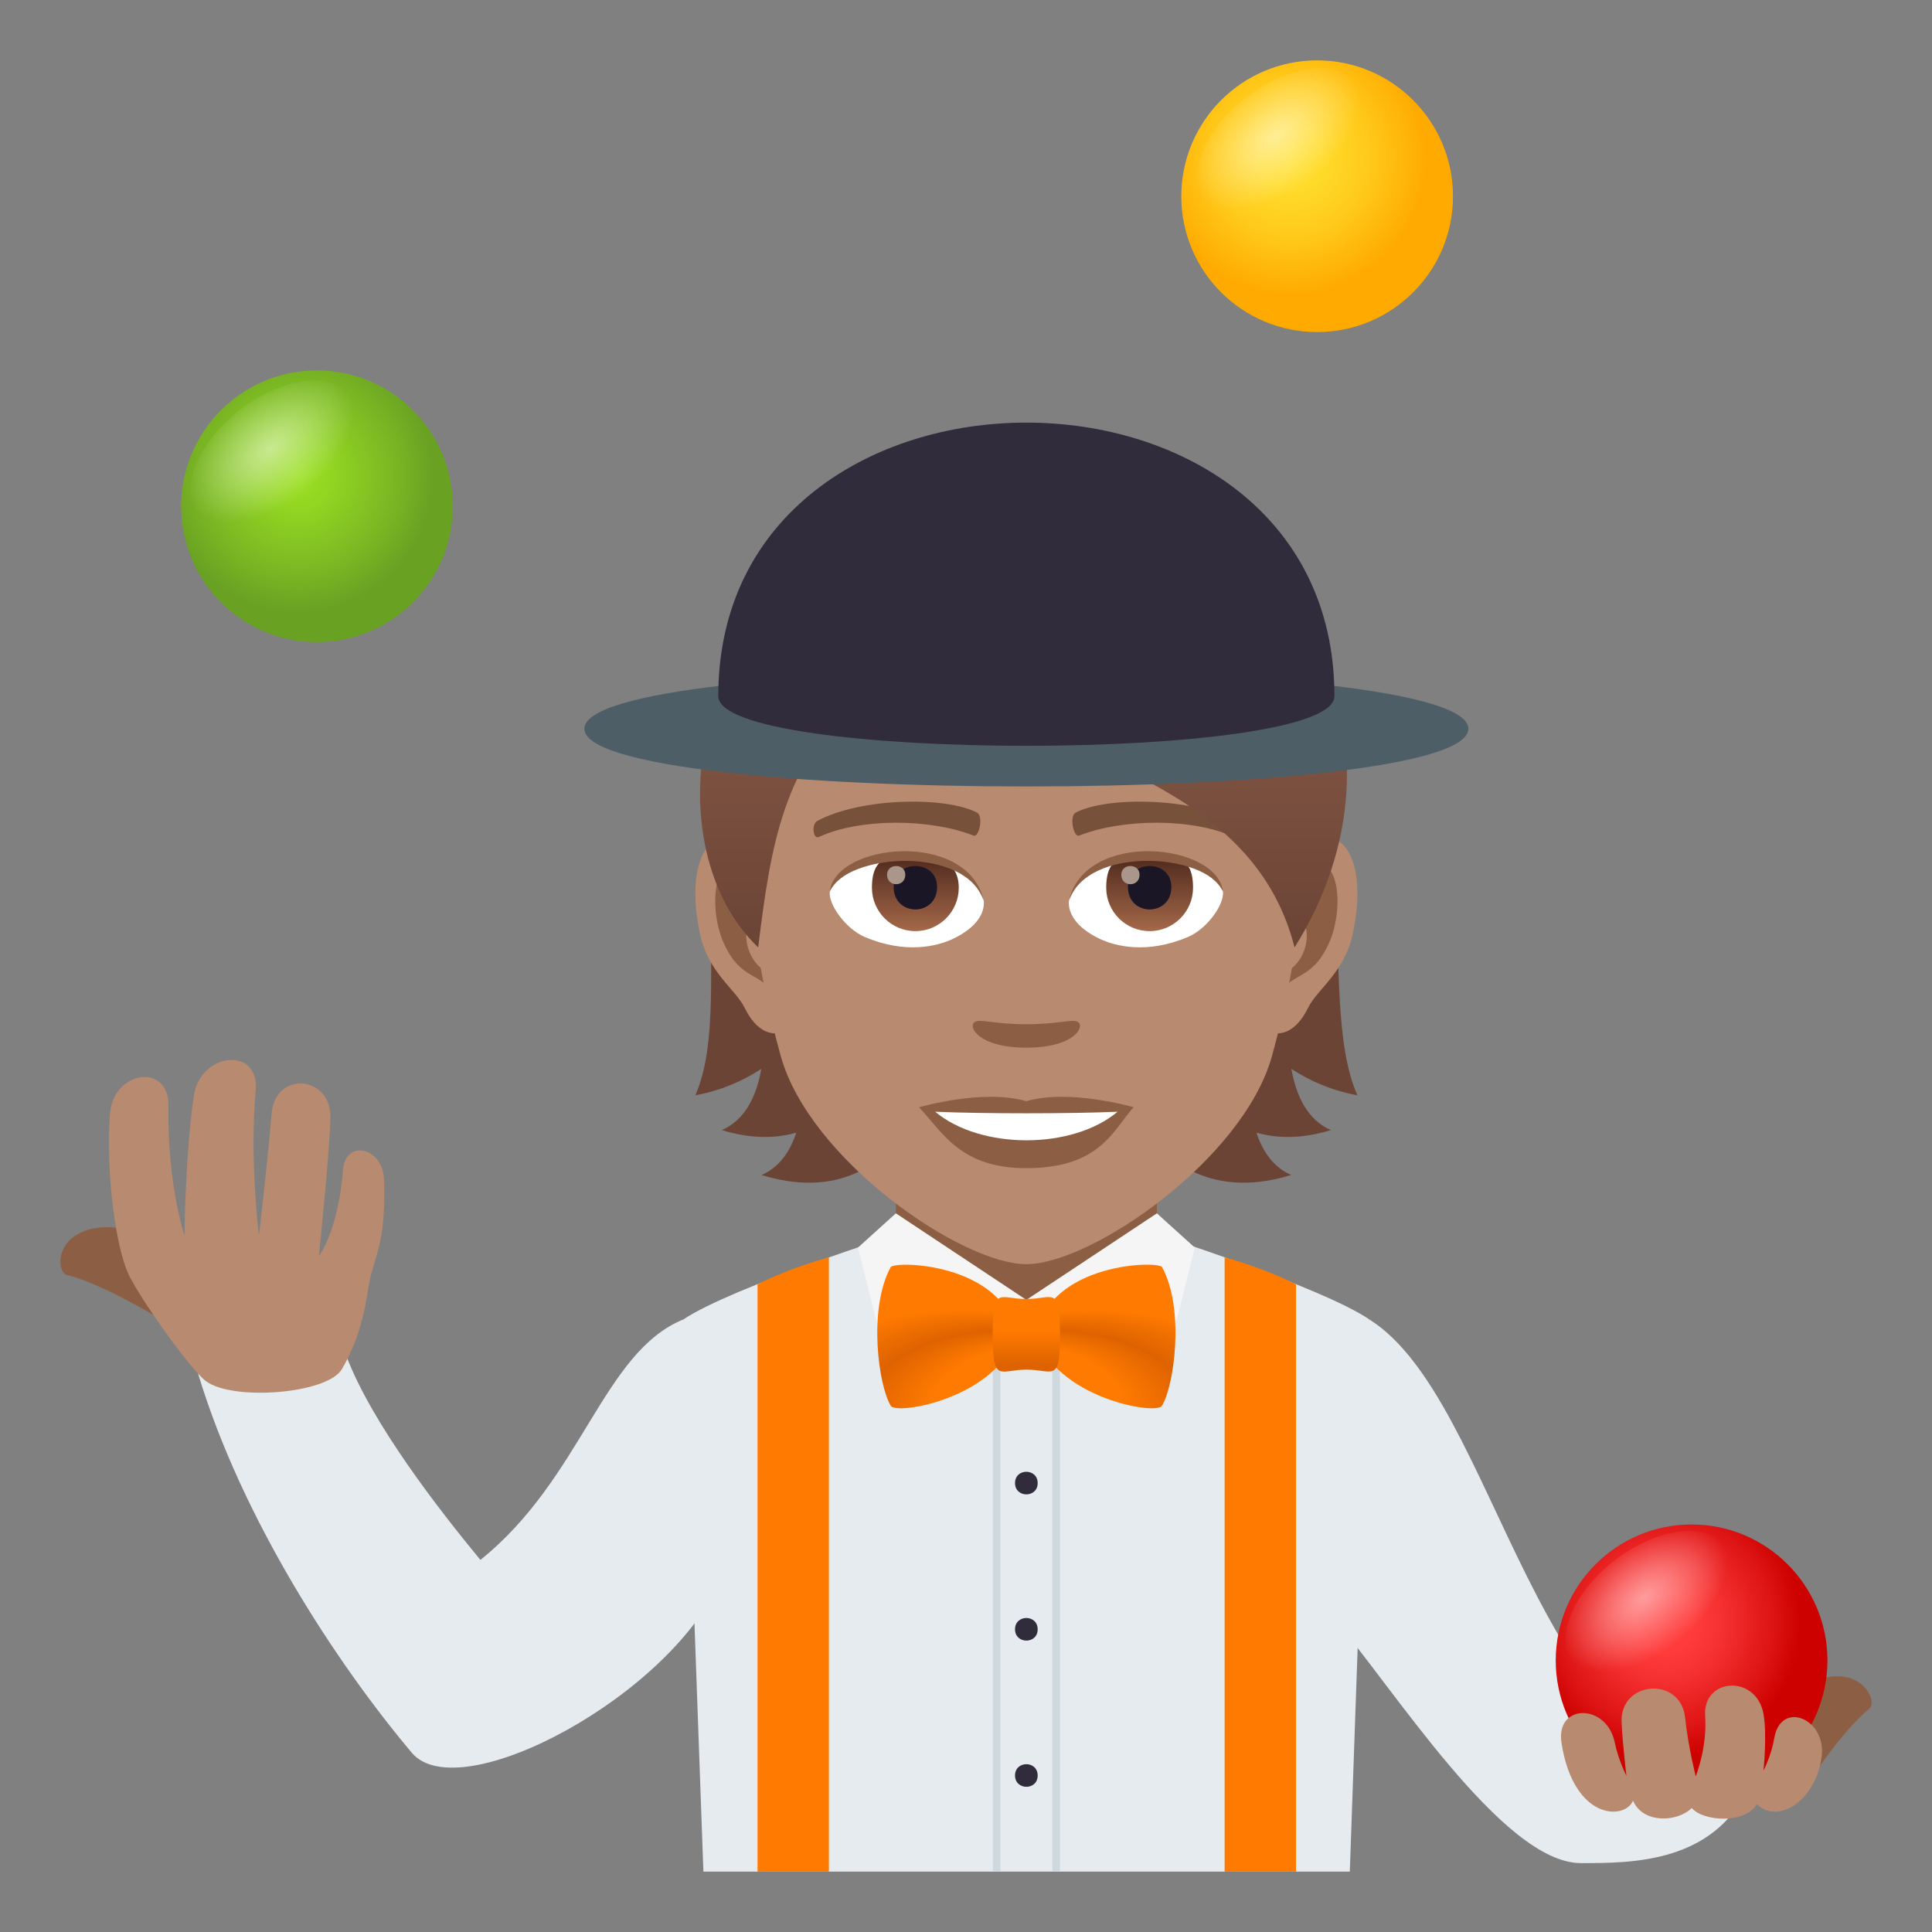 <?xml version="1.0" encoding="utf-8"?>
<!-- Generator: Adobe Illustrator 15.0.0, SVG Export Plug-In . SVG Version: 6.00 Build 0)  -->
<!DOCTYPE svg PUBLIC "-//W3C//DTD SVG 1.1//EN" "http://www.w3.org/Graphics/SVG/1.1/DTD/svg11.dtd">
<svg version="1.1" id="Layer_1" xmlns:x="http://ns.adobe.com/Extensibility/1.0/" xmlns:i="http://ns.adobe.com/AdobeIllustrator/10.0/" xmlns:graph="http://ns.adobe.com/Graphs/1.0/"
	 xmlns="http://www.w3.org/2000/svg" xmlns:xlink="http://www.w3.org/1999/xlink" xmlns:a="http://ns.adobe.com/AdobeSVGViewerExtensions/3.0/"
	 x="0px" y="0px" width="64px" height="64px" viewBox="0 0 64 64" enable-background="new 0 0 64 64" xml:space="preserve">
<rect x="0" y="0" width="64" height="64" fill="#808080" stroke="none"/>
<path fill="#E6EBEF" d="M22.643,43.705c-2.673,1.084-3.35,5.258-6.729,7.969c-1.406-1.703-3.588-4.521-4.436-6.74
	c0,0-3.387-0.672-4.916,0.57c1.453,4.814,4.578,9.586,7.078,12.557c1.582,1.881,8.688-1.941,10.268-5.82
	C23.908,52.24,24.168,50.504,22.643,43.705z"/>
<path fill="#8C5F44" d="M5.376,43.734c0.451,0.211,1.611-2.158,1.162-2.369c0,0-2.301-0.738-3.025-0.715
	c-1.711,0.055-1.691,1.486-1.287,1.588C3.412,42.525,5.376,43.734,5.376,43.734z"/>
<path fill="#B88A6F" d="M5.582,36.65c-0.049,2.545,0.531,4.285,0.531,4.285c0-1.25,0.139-3.623,0.313-4.66
	c0.238-1.436,2.176-1.604,2.045-0.158c-0.209,2.311,0.107,4.803,0.107,4.803S8.841,38.721,9,36.871
	c0.121-1.398,1.973-1.254,1.945,0.148c-0.021,1.131-0.381,4.594-0.381,4.594s0.641-0.834,0.797-2.852
	c0.082-1.053,1.326-0.74,1.359,0.301c0.061,1.854-0.203,2.326-0.438,3.197c-0.125,0.465-0.174,1.764-0.955,3.094
	c-0.484,0.824-3.602,1.061-4.5,0.404c-0.51-0.373-2.197-2.746-2.576-3.559c-0.408-0.881-0.748-3.271-0.609-5.289
	C3.744,35.453,5.611,35.189,5.582,36.65z"/>
<path fill="#E6EBEF" d="M45.356,43.705c4.265,2.668,5.408,14.734,12.58,15.484c-1.176,2.533-3.877,2.529-5.564,2.529
	c-2.604,0-6.24-5.859-8.354-8.313C44.019,53.406,43.831,50.504,45.356,43.705z"/>
<path fill="#E6EBEF" d="M22.643,43.705c1.597-1.072,7.313-2.895,7.313-2.895h8.14c0,0,5.673,1.816,7.26,2.895L44.714,62H23.301
	L22.643,43.705z"/>
<rect x="34.86" y="40.811" fill="#CFD8DD" width="0.25" height="21.189"/>
<rect x="32.888" y="40.811" fill="#CFD8DD" width="0.25" height="21.189"/>
<path fill="#FF7A00" d="M25.094,42.545c1.177-0.592,2.364-0.891,2.364-0.891V62h-2.364V42.545z"/>
<path fill="#FF7A00" d="M42.931,42.545c-1.178-0.592-2.364-0.891-2.364-0.891V62h2.364V42.545z"/>
<path fill="#8C5F44" d="M59.759,59.262c-0.313,0.375-2.43-1.277-2.121-1.654c0,0,1.74-1.619,2.404-1.896
	c1.568-0.658,2.197,0.639,1.877,0.896C60.983,57.359,59.759,59.262,59.759,59.262z"/>
<radialGradient id="SVGID_1_" cx="55.161" cy="53.75" r="4.5" gradientUnits="userSpaceOnUse">
	<stop  offset="0.212" style="stop-color:#FF3B3B"/>
	<stop  offset="0.418" style="stop-color:#F63131"/>
	<stop  offset="0.771" style="stop-color:#DE1615"/>
	<stop  offset="1" style="stop-color:#CC0100"/>
	<a:midPointStop  offset="0.212" style="stop-color:#FF3B3B"/>
	<a:midPointStop  offset="0.588" style="stop-color:#FF3B3B"/>
	<a:midPointStop  offset="1" style="stop-color:#CC0100"/>
</radialGradient>
<path fill="url(#SVGID_1_)" d="M56.036,50.5c-2.484,0-4.5,2.018-4.5,4.504c0,2.484,2.016,4.496,4.5,4.496
	c2.482,0,4.5-2.012,4.5-4.496C60.536,52.518,58.519,50.5,56.036,50.5z"/>
<radialGradient id="SVGID_2_" cx="633.465" cy="-21.296" r="3.202" gradientTransform="matrix(0.358 0.465 -0.792 0.61 -189.208 -228.648)" gradientUnits="userSpaceOnUse">
	<stop  offset="0" style="stop-color:#FFFFFF"/>
	<stop  offset="1" style="stop-color:#FFFFFF;stop-opacity:0"/>
	<a:midPointStop  offset="0" style="stop-color:#FFFFFF"/>
	<a:midPointStop  offset="0.486" style="stop-color:#FFFFFF"/>
	<a:midPointStop  offset="1" style="stop-color:#FFFFFF;stop-opacity:0"/>
</radialGradient>
<path opacity="0.5" fill="url(#SVGID_2_)" d="M55.784,54.666c-1.4,1.078-3.05,1.285-3.683,0.463
	c-0.635-0.824-0.013-2.365,1.389-3.443c1.401-1.08,3.05-1.287,3.685-0.465C57.81,52.045,57.187,53.586,55.784,54.666z"/>
<path fill="#B88A6F" d="M58.774,57.584c-0.1,0.586-0.355,1.068-0.355,1.068s0.121-1.201,0-1.871
	c-0.236-1.324-2.025-1.211-1.934,0.066c0.074,1.043-0.311,1.998-0.311,1.998s-0.246-0.955-0.354-1.953
	c-0.15-1.375-2.166-1.219-2.102,0.162c0.035,0.762,0.16,1.775,0.16,1.775s-0.264-0.516-0.389-1.113
	c-0.268-1.297-1.967-1.293-1.762,0.021c0.396,2.555,2.09,2.568,2.369,1.914c0.338,0.775,1.479,0.709,1.945,0.242
	c0.383,0.451,1.789,0.533,2.156-0.129c0.691,0.676,1.924-0.08,2.143-1.535C60.538,56.938,58.991,56.295,58.774,57.584z"/>
<rect x="29.676" y="38.371" fill="#8C5F44" width="8.647" height="4.689"/>
<path fill="#F5F5F5" d="M38.323,40.193l1.256,1.135l-1.08,4.318l-4.5-2.586L38.323,40.193z"/>
<path fill="#F5F5F5" d="M29.677,40.193l-1.256,1.135l1.08,4.318L34,43.061L29.677,40.193z"/>
<radialGradient id="SVGID_3_" cx="585.345" cy="-103.741" r="14.901" fx="573.422" fy="-98.334" gradientTransform="matrix(-0.867 -1.000000e-004 -5.047310e-005 -0.525 534.143 -5.671)" gradientUnits="userSpaceOnUse">
	<stop  offset="0.261" style="stop-color:#FF7A00"/>
	<stop  offset="0.364" style="stop-color:#DE6300"/>
	<stop  offset="0.503" style="stop-color:#FF7A00"/>
	<a:midPointStop  offset="0.261" style="stop-color:#FF7A00"/>
	<a:midPointStop  offset="0.5" style="stop-color:#FF7A00"/>
	<a:midPointStop  offset="0.364" style="stop-color:#DE6300"/>
	<a:midPointStop  offset="0.5" style="stop-color:#DE6300"/>
	<a:midPointStop  offset="0.503" style="stop-color:#FF7A00"/>
</radialGradient>
<path fill="url(#SVGID_3_)" d="M33.688,44.207c-0.646,2.105-3.98,2.676-4.177,2.365c-0.399-0.631-0.77-3.184-0.007-4.594
	C29.623,41.762,33.196,41.811,33.688,44.207z"/>
<radialGradient id="SVGID_4_" cx="107.112" cy="-103.413" r="14.906" fx="95.186" fy="-98.005" gradientTransform="matrix(0.867 -3.000000e-004 1.514193e-004 -0.525 -51.408 -5.527)" gradientUnits="userSpaceOnUse">
	<stop  offset="0.261" style="stop-color:#FF7A00"/>
	<stop  offset="0.364" style="stop-color:#DE6300"/>
	<stop  offset="0.503" style="stop-color:#FF7A00"/>
	<a:midPointStop  offset="0.261" style="stop-color:#FF7A00"/>
	<a:midPointStop  offset="0.5" style="stop-color:#FF7A00"/>
	<a:midPointStop  offset="0.364" style="stop-color:#DE6300"/>
	<a:midPointStop  offset="0.5" style="stop-color:#DE6300"/>
	<a:midPointStop  offset="0.503" style="stop-color:#FF7A00"/>
</radialGradient>
<path fill="url(#SVGID_4_)" d="M34.31,44.207c0.646,2.105,3.98,2.676,4.178,2.365c0.4-0.631,0.771-3.186,0.008-4.596
	C38.378,41.76,34.804,41.811,34.31,44.207z"/>
<linearGradient id="SVGID_5_" gradientUnits="userSpaceOnUse" x1="71.795" y1="45.589" x2="71.795" y2="43.119" gradientTransform="matrix(1.136 -2.000000e-004 -2.000000e-004 1 -47.544 -0.138)">
	<stop  offset="0.097" style="stop-color:#DE6300"/>
	<stop  offset="0.551" style="stop-color:#FF7A00"/>
	<a:midPointStop  offset="0.097" style="stop-color:#DE6300"/>
	<a:midPointStop  offset="0.5" style="stop-color:#DE6300"/>
	<a:midPointStop  offset="0.551" style="stop-color:#FF7A00"/>
</linearGradient>
<path fill="url(#SVGID_5_)" d="M34.001,45.371c-0.895,0.002-1.113,0.477-1.117-1.168c-0.001-1.646,0.221-1.17,1.115-1.172
	c0.895,0,1.114-0.477,1.117,1.17C35.118,45.842,34.896,45.371,34.001,45.371z"/>
<path fill="#302C3B" d="M33.624,49.129c0-0.5,0.75-0.5,0.75,0C34.376,49.627,33.626,49.629,33.624,49.129z"/>
<path fill="#302C3B" d="M33.624,53.973c0-0.5,0.75-0.5,0.75,0C34.376,54.471,33.626,54.473,33.624,53.973z"/>
<path fill="#302C3B" d="M33.624,58.816c0-0.5,0.75-0.5,0.75,0C34.376,59.314,33.626,59.316,33.624,58.816z"/>
<radialGradient id="SVGID_6_" cx="42.757" cy="5.25" r="4.5" gradientUnits="userSpaceOnUse">
	<stop  offset="0" style="stop-color:#FFE02E"/>
	<stop  offset="0.249" style="stop-color:#FFDA29"/>
	<stop  offset="0.586" style="stop-color:#FFC91A"/>
	<stop  offset="0.971" style="stop-color:#FFAC02"/>
	<stop  offset="1" style="stop-color:#FFAA00"/>
	<a:midPointStop  offset="0" style="stop-color:#FFE02E"/>
	<a:midPointStop  offset="0.642" style="stop-color:#FFE02E"/>
	<a:midPointStop  offset="1" style="stop-color:#FFAA00"/>
</radialGradient>
<path fill="url(#SVGID_6_)" d="M43.632,2c-2.484,0-4.5,2.018-4.5,4.504c0,2.484,2.016,4.496,4.5,4.496c2.482,0,4.5-2.012,4.5-4.496
	C48.132,4.018,46.114,2,43.632,2z"/>
<radialGradient id="SVGID_7_" cx="555.406" cy="-41.188" r="3.202" gradientTransform="matrix(0.358 0.465 -0.792 0.61 -189.208 -228.648)" gradientUnits="userSpaceOnUse">
	<stop  offset="0" style="stop-color:#FFFFFF"/>
	<stop  offset="1" style="stop-color:#FFFFFF;stop-opacity:0"/>
	<a:midPointStop  offset="0" style="stop-color:#FFFFFF"/>
	<a:midPointStop  offset="0.486" style="stop-color:#FFFFFF"/>
	<a:midPointStop  offset="1" style="stop-color:#FFFFFF;stop-opacity:0"/>
</radialGradient>
<path opacity="0.5" fill="url(#SVGID_7_)" d="M43.579,6.203c-1.401,1.078-3.051,1.287-3.684,0.463
	c-0.634-0.824-0.012-2.363,1.389-3.443c1.402-1.08,3.051-1.285,3.685-0.463S44.981,5.125,43.579,6.203z"/>
<radialGradient id="SVGID_8_" cx="9.874" cy="15.77" r="4.5" gradientUnits="userSpaceOnUse">
	<stop  offset="0" style="stop-color:#9BE022"/>
	<stop  offset="0.267" style="stop-color:#91D422"/>
	<stop  offset="0.747" style="stop-color:#78B423"/>
	<stop  offset="1" style="stop-color:#69A123"/>
	<a:midPointStop  offset="0" style="stop-color:#9BE022"/>
	<a:midPointStop  offset="0.576" style="stop-color:#9BE022"/>
	<a:midPointStop  offset="1" style="stop-color:#69A123"/>
</radialGradient>
<path fill="url(#SVGID_8_)" d="M10.5,12.27c-2.484,0-4.5,2.016-4.5,4.502s2.016,4.498,4.5,4.498c2.482,0,4.5-2.012,4.5-4.498
	S12.982,12.27,10.5,12.27z"/>
<radialGradient id="SVGID_9_" cx="534.753" cy="-8.468" r="3.202" gradientTransform="matrix(0.358 0.465 -0.792 0.61 -189.208 -228.648)" gradientUnits="userSpaceOnUse">
	<stop  offset="0" style="stop-color:#FFFFFF"/>
	<stop  offset="1" style="stop-color:#FFFFFF;stop-opacity:0"/>
	<a:midPointStop  offset="0" style="stop-color:#FFFFFF"/>
	<a:midPointStop  offset="0.486" style="stop-color:#FFFFFF"/>
	<a:midPointStop  offset="1" style="stop-color:#FFFFFF;stop-opacity:0"/>
</radialGradient>
<path opacity="0.5" fill="url(#SVGID_9_)" d="M10.251,16.551c-1.4,1.08-3.051,1.287-3.684,0.463
	c-0.633-0.822-0.012-2.363,1.389-3.443c1.402-1.078,3.051-1.285,3.686-0.463C12.277,13.932,11.654,15.475,10.251,16.551z"/>
<path fill="#6B4435" d="M42.778,35.406c0.625,0.412,1.346,0.721,2.187,0.877c-1.493-3.396,0.759-10.525-3.856-15.762
	c-6.504,0.195-7.404,21.195,1.664,18.402c-0.578-0.25-0.939-0.76-1.152-1.402c0.699,0.199,1.516,0.207,2.468-0.086
	C43.331,37.109,42.944,36.338,42.778,35.406z"/>
<path fill="#6B4435" d="M26.451,20.521c-4.614,5.236-1.924,12.365-3.417,15.762c0.841-0.156,1.562-0.465,2.187-0.877
	c-0.166,0.932-0.553,1.703-1.31,2.029c0.95,0.293,1.768,0.285,2.466,0.086c-0.211,0.643-0.572,1.152-1.15,1.402
	C34.293,41.717,32.957,20.717,26.451,20.521z"/>
<path id="Path_1745_" fill="#B88A6F" d="M43.489,27.676c-1.47,0.18-2.529,5.09-1.607,6.385c0.131,0.182,0.887,0.469,1.449-0.674
	c0.311-0.633,1.207-1.162,1.484-2.469C45.173,29.244,44.951,27.5,43.489,27.676z"/>
<path id="Path_1744_" fill="#B88A6F" d="M24.51,27.676c1.47,0.18,2.53,5.09,1.606,6.385c-0.13,0.182-0.888,0.469-1.447-0.674
	c-0.313-0.633-1.209-1.162-1.486-2.469C22.827,29.244,23.048,27.5,24.51,27.676z"/>
<path id="Path_1743_" fill="#8C5F44" d="M43.448,28.619c-0.383,0.119-0.801,0.703-1.027,1.67c1.34-0.287,1.005,1.941-0.16,1.982
	c0.011,0.225,0.026,0.455,0.054,0.697c0.562-0.813,1.131-0.486,1.696-1.697C44.519,30.182,44.397,28.32,43.448,28.619z"/>
<path id="Path_1742_" fill="#8C5F44" d="M25.579,30.287c-0.228-0.967-0.645-1.549-1.028-1.668c-0.949-0.299-1.07,1.563-0.563,2.652
	c0.565,1.211,1.135,0.885,1.697,1.697c0.027-0.242,0.043-0.473,0.053-0.697C24.585,32.217,24.255,30.016,25.579,30.287z"/>
<path fill="#B88A6F" d="M33.999,18.236c-6.365,0-9.431,5.174-9.048,11.826c0.079,1.338,0.451,3.268,0.912,4.92
	c0.955,3.438,5.992,6.896,8.136,6.896c2.145,0,7.182-3.459,8.137-6.896c0.461-1.652,0.833-3.582,0.912-4.92
	C43.431,23.41,40.365,18.236,33.999,18.236z"/>
<path id="Path_1741_" fill="#78513A" d="M40.914,27.188c-1.455-0.77-4.241-0.809-5.278-0.271c-0.223,0.104-0.076,0.832,0.111,0.764
	c1.445-0.572,3.779-0.584,5.133,0.049C41.06,27.811,41.136,27.293,40.914,27.188z"/>
<path id="Path_1740_" fill="#78513A" d="M27.084,27.188c1.455-0.77,4.239-0.809,5.278-0.271c0.223,0.104,0.076,0.832-0.111,0.764
	c-1.448-0.572-3.777-0.584-5.133,0.049C26.939,27.811,26.865,27.293,27.084,27.188z"/>
<path id="Path_1739_" fill="#8C5F44" d="M35.717,33.861c-0.182-0.127-0.608,0.068-1.718,0.068c-1.108,0-1.535-0.195-1.717-0.068
	c-0.218,0.152,0.13,0.844,1.717,0.844C35.588,34.705,35.935,34.014,35.717,33.861z"/>
<path id="Path_1738_" fill="#8C5F44" d="M33.999,36.48c-1.431-0.42-3.552,0.199-3.552,0.199c0.809,0.879,1.4,2.018,3.552,2.018
	c2.467,0,2.887-1.293,3.554-2.018C37.553,36.68,35.431,36.057,33.999,36.48z"/>
<path id="Path_1737_" fill="#FFFFFF" d="M30.98,36.828c1.5,1.256,4.531,1.266,6.041,0C35.421,36.896,32.589,36.896,30.98,36.828z"/>
<linearGradient id="SVGID_10_" gradientUnits="userSpaceOnUse" x1="33.904" y1="31.385" x2="33.904" y2="16.484">
	<stop  offset="0" style="stop-color:#6B4435"/>
	<stop  offset="0.059" style="stop-color:#6E4637"/>
	<stop  offset="0.641" style="stop-color:#865947"/>
	<stop  offset="1" style="stop-color:#8F604D"/>
	<a:midPointStop  offset="0" style="stop-color:#6B4435"/>
	<a:midPointStop  offset="0.4" style="stop-color:#6B4435"/>
	<a:midPointStop  offset="1" style="stop-color:#8F604D"/>
</linearGradient>
<path fill="url(#SVGID_10_)" d="M34,16.484c-3.874,0-5.808,1.752-6.2,2.582c-4.684,1.068-6.189,8.955-2.684,12.318
	c0.436-3.584,0.854-5.887,3.242-8.313c1.392,1.861,4.284,2.91,6.873,2.91c-1.226-0.891-2.063-1.762-2.718-2.574
	c4.325,1.982,9.167,3.25,10.371,7.977C47.044,24.771,43.588,16.484,34,16.484z"/>
<path id="Path_1736_" fill="#FFFFFF" d="M32.586,29.811c0.055,0.42-0.23,0.918-1.021,1.291c-0.501,0.236-1.545,0.518-2.917-0.063
	c-0.614-0.258-1.214-1.064-1.16-1.512C28.231,28.125,31.891,27.92,32.586,29.811z"/>
<linearGradient id="Oval_1_" gradientUnits="userSpaceOnUse" x1="-423.808" y1="477.57" x2="-423.808" y2="477.949" gradientTransform="matrix(6.57 0 0 -6.57 2814.78 3168.528)">
	<stop  offset="0" style="stop-color:#A6694A"/>
	<stop  offset="1" style="stop-color:#4F2A1E"/>
	<a:midPointStop  offset="0" style="stop-color:#A6694A"/>
	<a:midPointStop  offset="0.5" style="stop-color:#A6694A"/>
	<a:midPointStop  offset="1" style="stop-color:#4F2A1E"/>
</linearGradient>
<path id="Oval_140_" fill="url(#Oval_1_)" d="M30.322,28.35c0.795,0,1.438,0.219,1.438,1.057c0,0.793-0.644,1.438-1.438,1.438
	c-0.793,0-1.438-0.645-1.438-1.438C28.884,28.303,29.528,28.35,30.322,28.35z"/>
<path id="Path_1735_" fill="#1A1626" d="M29.604,29.381c0,0.994,1.438,0.994,1.438,0C31.042,28.457,29.604,28.457,29.604,29.381z"/>
<path id="Path_1734_" fill="#AB968C" d="M29.385,28.977c0,0.418,0.604,0.418,0.604,0C29.989,28.592,29.385,28.592,29.385,28.977z"/>
<path id="Path_1733_" fill="#8C5F44" d="M32.593,29.865c-0.584-1.877-4.564-1.6-5.105-0.338
	C27.689,27.912,32.096,27.484,32.593,29.865z"/>
<path id="Path_1732_" fill="#FFFFFF" d="M35.412,29.811c-0.053,0.42,0.232,0.918,1.022,1.291c0.502,0.236,1.546,0.518,2.918-0.063
	c0.615-0.258,1.214-1.064,1.159-1.512C39.77,28.125,36.109,27.92,35.412,29.811z"/>
<linearGradient id="Oval_2_" gradientUnits="userSpaceOnUse" x1="-425.325" y1="477.57" x2="-425.325" y2="477.949" gradientTransform="matrix(6.57 0 0 -6.57 2832.511 3168.528)">
	<stop  offset="0" style="stop-color:#A6694A"/>
	<stop  offset="1" style="stop-color:#4F2A1E"/>
	<a:midPointStop  offset="0" style="stop-color:#A6694A"/>
	<a:midPointStop  offset="0.5" style="stop-color:#A6694A"/>
	<a:midPointStop  offset="1" style="stop-color:#4F2A1E"/>
</linearGradient>
<path id="Oval_139_" fill="url(#Oval_2_)" d="M38.083,28.35c0.794,0,1.438-0.047,1.438,1.057c0,0.793-0.644,1.438-1.438,1.438
	c-0.795,0-1.438-0.645-1.438-1.438C36.645,28.303,37.288,28.35,38.083,28.35z"/>
<path id="Path_1731_" fill="#1A1626" d="M37.365,29.381c0,0.994,1.437,0.994,1.437,0C38.802,28.457,37.365,28.457,37.365,29.381z"/>
<path id="Path_1730_" fill="#AB968C" d="M37.145,28.977c0,0.418,0.604,0.418,0.604,0C37.748,28.592,37.145,28.592,37.145,28.977z"/>
<path id="Path_1729_" fill="#8C5F44" d="M35.406,29.865c0.583-1.875,4.562-1.607,5.105-0.338
	C40.311,27.912,35.903,27.484,35.406,29.865z"/>
<path fill="#4E5E67" d="M48.642,24.141c0,2.549-29.285,2.549-29.285,0S48.642,21.592,48.642,24.141z"/>
<path fill="#302C3B" d="M44.205,23.061c0,2.193-20.411,2.193-20.411,0C23.794,10.979,44.205,10.979,44.205,23.061z"/>
</svg>
